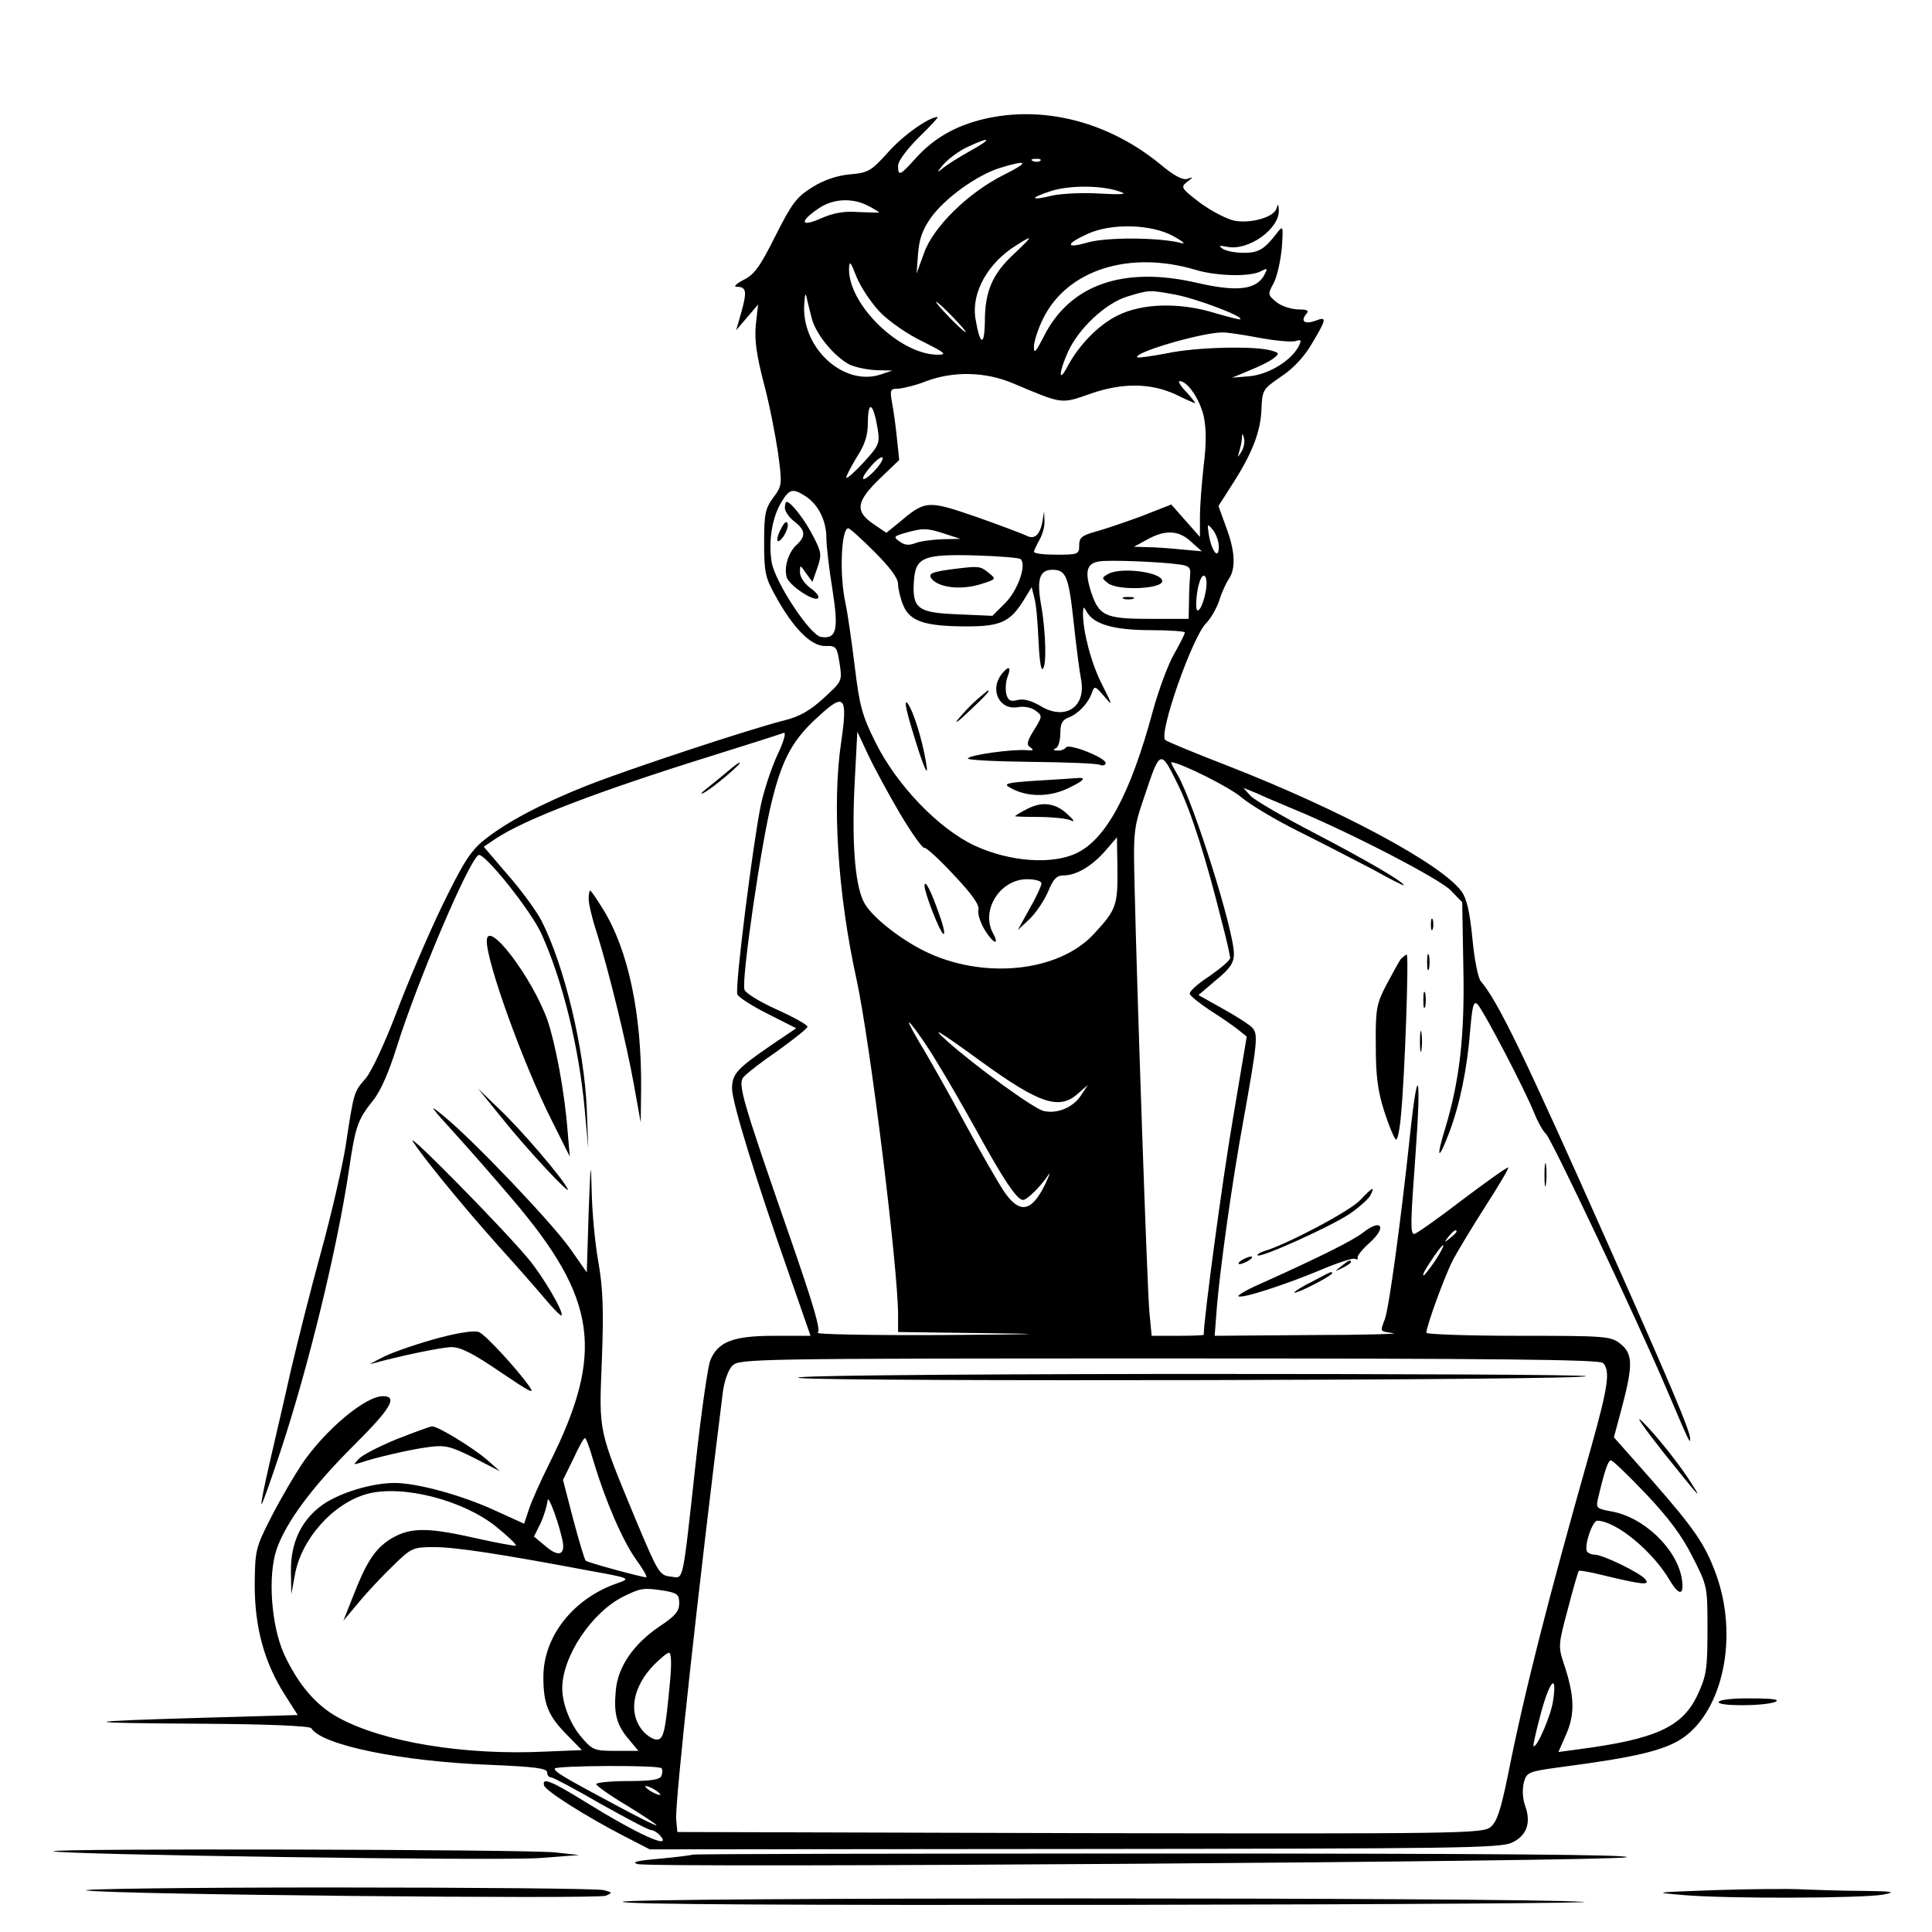 <?xml version="1.0" standalone="no"?>
<!DOCTYPE svg PUBLIC "-//W3C//DTD SVG 20010904//EN"
 "http://www.w3.org/TR/2001/REC-SVG-20010904/DTD/svg10.dtd">
<svg version="1.0" xmlns="http://www.w3.org/2000/svg"
 width="512pt" height="512pt" viewBox="0 0 512 512"
 preserveAspectRatio="xMidYMid meet">
<g transform="translate(0,512) scale(0.1,-0.1)"
fill="#000000" stroke="none">
<path d="M2605 4804 c-74 -18 -131 -51 -178 -103 -42 -47 -47 -49 -47 -20 0
12 23 43 55 75 31 30 53 54 50 54 -23 0 -91 -48 -131 -93 -45 -50 -53 -55
-101 -59 -34 -3 -70 -15 -100 -34 -42 -26 -54 -42 -98 -129 -41 -82 -56 -103
-85 -117 -19 -10 -27 -18 -18 -18 26 0 28 -12 13 -66 l-14 -49 29 34 29 34 -6
-54 c-4 -40 2 -80 21 -154 15 -55 31 -139 38 -186 11 -83 11 -86 -13 -118 -21
-29 -24 -43 -24 -119 0 -78 3 -93 30 -141 47 -86 95 -134 132 -133 29 1 31 -2
38 -46 7 -47 7 -47 -42 -92 -36 -33 -64 -49 -104 -59 -92 -23 -418 -131 -524
-173 -121 -48 -215 -98 -273 -145 -36 -29 -56 -62 -112 -177 -37 -77 -91 -204
-120 -281 -31 -81 -65 -154 -81 -173 -31 -36 -31 -33 -53 -179 -9 -56 -38
-182 -65 -280 -27 -98 -63 -241 -81 -318 -17 -77 -43 -187 -56 -244 -13 -57
-23 -105 -21 -107 2 -2 24 61 50 139 74 223 151 539 182 748 17 115 23 132 64
183 20 25 42 76 62 140 53 170 190 493 217 510 14 9 139 -147 167 -209 56
-124 100 -302 115 -470 l9 -100 -4 107 c-7 160 -59 378 -120 498 -13 25 -52
79 -88 120 l-65 76 31 21 c78 52 272 126 567 218 102 32 191 60 197 63 7 2 0
-24 -17 -59 -16 -35 -36 -95 -44 -134 -21 -103 -69 -483 -62 -500 3 -8 39 -31
81 -52 l75 -38 -65 -44 c-92 -63 -105 -77 -105 -116 0 -36 63 -241 153 -497
l55 -158 -96 0 c-110 0 -150 -16 -170 -66 -6 -16 -23 -132 -37 -259 -38 -344
-32 -317 -68 -313 -29 3 -33 10 -89 143 -103 249 -101 235 -93 430 5 134 3
189 -9 259 -9 49 -17 134 -18 190 -2 85 -3 76 -8 -57 l-5 -159 -44 63 c-49 69
-256 287 -336 352 -42 35 -37 27 36 -53 47 -52 112 -127 146 -167 226 -265
246 -407 99 -701 -24 -48 -49 -104 -55 -124 l-12 -36 -77 35 c-89 41 -207 73
-266 73 -61 0 -145 -26 -190 -57 -57 -40 -86 -101 -85 -177 l1 -61 9 49 c16
96 101 192 192 217 93 25 254 -16 342 -87 31 -25 55 -48 52 -50 -2 -2 -54 8
-117 22 -125 28 -169 26 -222 -9 -37 -26 -59 -61 -93 -149 l-25 -63 42 50 c23
28 64 71 91 97 47 46 52 48 107 48 56 0 170 -17 409 -62 111 -20 113 -21 79
-33 -118 -40 -198 -141 -198 -249 0 -71 12 -102 61 -152 l41 -42 -99 -4 c-213
-10 -427 25 -546 90 -59 32 -107 88 -144 168 -34 75 -44 207 -20 278 25 72 93
164 204 275 99 98 118 131 78 131 -47 0 -153 -89 -215 -180 -20 -30 -57 -93
-81 -140 -42 -82 -43 -88 -44 -180 0 -112 25 -205 79 -290 l35 -55 -242 -7
c-347 -10 -352 -14 -20 -16 185 -1 294 -6 298 -12 28 -45 238 -88 473 -97 118
-5 152 -9 152 -20 0 -7 4 -13 10 -13 5 0 64 -31 131 -70 68 -38 128 -70 135
-70 6 0 17 -7 24 -15 32 -38 -57 2 -201 91 -87 54 -114 65 -107 42 5 -15 115
-84 212 -134 l68 -35 1126 1 c1006 1 1129 2 1159 17 39 18 51 52 35 97 -7 19
-8 43 -4 61 8 29 11 30 98 42 199 26 273 44 322 76 109 74 150 272 89 437 -29
79 -58 120 -170 248 l-100 113 22 82 c29 110 28 140 -5 166 -25 20 -39 21
-270 21 -134 0 -244 4 -244 8 0 17 48 149 70 192 13 25 52 89 87 144 35 54 62
100 60 102 -2 2 -57 -37 -122 -86 -65 -50 -122 -90 -127 -90 -11 0 -10 30 3
207 16 218 7 254 -14 58 -25 -235 -56 -461 -67 -491 -13 -34 -14 -32 23 -37
17 -2 -82 -5 -221 -5 l-253 -2 6 78 c9 105 40 329 70 492 37 206 39 228 25
245 -6 8 -42 31 -78 51 l-66 37 47 40 c37 30 47 46 47 69 0 63 -107 402 -149
474 -11 19 -19 34 -17 34 22 0 157 -67 187 -94 23 -19 91 -60 152 -90 62 -31
149 -76 195 -100 45 -25 82 -44 82 -42 0 9 -100 67 -236 138 -83 43 -160 88
-170 99 l-19 21 35 -14 c19 -9 64 -28 100 -43 152 -63 387 -185 415 -215 l30
-31 3 -172 c4 -182 -10 -301 -48 -427 -25 -81 -19 -89 10 -13 29 77 48 170 56
271 6 68 9 81 20 70 16 -17 127 -229 150 -288 10 -25 24 -49 31 -55 13 -10
236 -481 317 -670 65 -153 65 -151 65 -138 1 18 -46 130 -214 508 -227 511
-295 651 -341 705 -7 8 -17 59 -22 113 -7 71 -15 106 -29 125 -54 73 -321 216
-618 332 -88 34 -163 65 -167 69 -18 17 71 271 108 309 13 13 28 40 35 60 6
21 18 46 25 57 20 28 17 76 -7 139 l-20 55 37 58 c53 82 75 140 77 199 2 51 4
53 52 86 32 21 62 53 82 88 39 65 40 72 9 60 -28 -10 -40 -2 -25 17 9 10 5 13
-22 13 -19 1 -44 9 -57 20 -22 18 -23 20 -6 51 9 18 18 60 21 93 4 56 3 59
-11 41 -35 -46 -50 -55 -90 -55 -23 0 -48 5 -56 11 -12 8 -9 9 12 5 56 -12
140 48 137 98 -1 16 -2 17 -6 4 -6 -23 -66 -41 -111 -33 -20 4 -61 25 -91 47
-51 39 -53 42 -35 56 17 13 17 14 1 8 -13 -4 -36 8 -75 41 -137 111 -309 155
-467 117z m-34 -84 c-30 -17 -64 -38 -75 -48 -14 -11 -13 -8 4 12 14 16 43 37
65 47 62 29 66 22 6 -11z m186 -26 c-3 -3 -12 -4 -19 -1 -8 3 -5 6 6 6 11 1
17 -2 13 -5z m-96 -37 c-95 -47 -188 -139 -212 -207 l-20 -55 4 53 c3 39 12
64 34 95 37 52 122 113 183 132 75 23 79 16 11 -18z m310 -46 c17 -6 -1 -7
-56 -4 -44 3 -100 0 -125 -5 -61 -15 -63 -7 -4 12 51 16 139 15 185 -3z m-671
-36 c17 -9 30 -17 30 -18 0 -1 -24 0 -54 1 -39 3 -67 -2 -101 -17 -54 -24 -57
-8 -5 27 38 26 89 28 130 7z m810 -81 c25 -14 34 -22 20 -18 -57 15 -199 16
-249 1 -59 -17 -57 -3 3 24 63 28 168 25 226 -7z m-423 -47 c-57 -53 -77 -99
-77 -179 -1 -68 -13 -64 -25 8 -11 69 33 148 110 195 44 28 43 24 -8 -24z
m-355 -154 c24 -25 75 -60 113 -78 60 -30 66 -35 40 -35 -100 0 -236 132 -235
227 1 24 4 20 20 -21 11 -27 39 -69 62 -93z m836 112 c56 -17 145 -19 173 -4
18 9 19 9 10 -9 -21 -40 -72 -46 -177 -22 -196 46 -339 -4 -408 -142 -21 -41
-26 -47 -26 -27 0 14 11 48 25 76 64 128 228 180 403 128z m-1017 -128 c11
-43 59 -101 100 -123 15 -7 47 -14 71 -15 l43 -1 -33 -11 c-95 -30 -204 67
-201 180 1 26 3 39 6 28 2 -11 9 -37 14 -58z m965 62 c53 -10 179 -57 171 -65
-1 -2 -31 6 -66 16 -93 29 -193 27 -259 -6 -51 -25 -104 -79 -135 -139 -23
-42 -20 -9 3 42 28 62 99 129 157 147 60 18 57 18 129 5z m-591 -59 c21 -22
37 -40 34 -40 -3 0 -23 18 -44 40 -21 22 -37 40 -34 40 3 0 23 -18 44 -40z
m811 -55 c43 -8 87 -12 97 -9 16 5 17 3 8 -15 -21 -38 -79 -73 -129 -78 l-47
-4 48 20 c27 11 55 25 64 33 14 11 13 13 -8 19 -45 13 -200 9 -275 -7 -42 -8
-78 -13 -80 -11 -12 12 164 64 223 66 12 1 56 -6 99 -14z m-651 -121 c133 -56
126 -55 206 -27 84 29 158 28 224 -2 22 -11 45 -21 50 -23 6 -3 -3 9 -19 27
-17 17 -25 31 -20 31 21 0 53 -47 64 -93 7 -34 7 -73 0 -130 -5 -45 -10 -106
-10 -136 l0 -54 -38 43 -38 43 -79 -31 c-44 -16 -99 -35 -122 -41 -36 -10 -43
-16 -43 -36 0 -24 -3 -25 -60 -25 -33 0 -60 3 -60 8 1 4 7 18 15 32 8 14 14
36 13 50 l-1 25 -4 -25 c-7 -39 -22 -51 -44 -39 -11 5 -71 28 -134 50 -128 44
-133 43 -204 -17 l-32 -26 -34 23 c-50 34 -46 60 16 120 l52 50 -6 57 c-3 31
-9 74 -13 95 -6 34 -5 37 17 37 13 1 47 9 74 20 73 27 157 25 230 -6z m-359
-121 c6 -38 3 -44 -36 -87 -24 -26 -45 -45 -47 -42 -2 2 10 25 26 52 24 37 31
60 31 98 1 58 15 46 26 -21z m964 -60 c-11 -17 -11 -17 -6 0 3 10 7 26 7 35 1
15 2 15 6 0 2 -10 -1 -25 -7 -35z m-971 -49 c-34 -36 -45 -29 -12 9 15 18 30
29 32 24 2 -4 -7 -19 -20 -33z m-183 -70 c33 -22 54 -64 54 -110 0 -20 7 -81
16 -136 17 -108 11 -132 -30 -126 -29 4 -122 145 -131 198 -9 55 1 118 25 158
22 37 31 39 66 16z m1094 -133 c0 -35 -18 -14 -26 29 -5 33 -5 34 10 16 9 -11
16 -31 16 -45z m-913 -13 c41 -41 63 -70 63 -86 0 -12 6 -38 14 -57 18 -42 58
-55 169 -55 88 0 114 12 149 68 l22 36 7 -28 c5 -16 9 -66 11 -111 2 -46 6
-81 11 -78 11 6 9 97 -4 170 -12 68 -4 93 30 93 36 0 43 -17 56 -136 7 -66 16
-135 20 -155 14 -74 -44 -110 -109 -69 -23 13 -43 19 -59 15 -19 -5 -25 -2
-30 15 -3 12 -2 33 3 46 11 28 3 31 -16 7 -32 -42 -5 -96 44 -87 16 3 35 -1
46 -9 19 -14 19 -15 -4 -52 -19 -31 -20 -39 -9 -46 10 -7 7 -9 -11 -7 -35 3
-149 -12 -155 -22 -3 -4 72 -8 166 -9 93 -1 176 -4 184 -8 8 -3 15 -1 15 5 0
14 -98 53 -105 41 -4 -5 -14 -9 -23 -8 -11 0 -12 3 -4 6 6 2 12 20 12 39 0 27
5 36 23 43 25 10 51 37 61 66 6 18 9 17 32 -10 24 -28 23 -26 -5 30 -29 56
-51 141 -51 189 1 20 1 20 11 3 19 -32 73 -47 169 -47 49 0 90 -3 90 -6 0 -4
-13 -30 -29 -58 -16 -28 -41 -96 -56 -151 -59 -218 -123 -338 -202 -376 -65
-31 -177 -23 -270 20 -96 45 -206 160 -262 272 -37 74 -43 98 -56 204 -8 66
-19 141 -24 165 -17 73 -12 200 7 200 4 0 35 -28 69 -62z m188 47 l40 -13 -47
-1 c-26 -1 -58 -5 -71 -10 -18 -7 -30 -6 -43 4 -17 12 -16 14 16 23 46 13 57
13 105 -3z m652 -21 l28 -25 -55 5 c-30 3 -71 6 -90 6 l-35 1 35 19 c48 27 84
25 117 -6z m-452 -46 c16 -16 -8 -83 -41 -116 l-34 -34 -91 4 c-107 4 -122 15
-117 88 4 63 24 72 165 68 61 -2 115 -6 118 -10z m421 -14 c25 -3 30 -9 28
-27 -1 -12 -3 -43 -3 -69 l-1 -48 -105 0 c-119 0 -134 8 -156 79 -14 48 -8 68
23 73 26 5 167 -1 214 -8z m69 -73 c-8 -42 -25 -66 -25 -34 0 39 12 83 22 77
6 -4 7 -22 3 -43z m-966 -399 c-24 -162 -9 -401 41 -628 36 -166 110 -764 110
-889 l0 -45 228 -3 c182 -2 159 -3 -113 -5 -187 -1 -335 2 -328 6 9 6 -11 73
-73 252 -127 365 -139 407 -124 425 7 9 48 41 92 71 43 31 78 59 78 63 0 5
-36 25 -80 45 -45 20 -84 44 -87 53 -9 23 44 388 73 502 28 113 57 164 126
225 66 61 75 50 57 -72z m156 -188 c31 -52 60 -93 65 -91 5 1 40 -31 78 -72
48 -51 68 -79 65 -92 -3 -10 5 -34 17 -54 23 -37 40 -42 21 -7 -32 61 20 142
91 142 22 0 38 -5 38 -11 0 -6 -14 -37 -32 -68 l-31 -56 31 29 c17 16 39 49
49 72 14 34 23 44 41 44 34 0 75 24 111 65 l31 36 1 -63 c2 -118 0 -126 -63
-194 -94 -101 -296 -121 -451 -43 -69 35 -143 95 -159 131 -23 48 -31 162 -23
315 l7 134 29 -62 c16 -34 54 -104 84 -155z m738 74 c34 -70 73 -192 116 -365
12 -45 21 -86 21 -92 0 -6 -25 -27 -55 -48 -31 -20 -54 -41 -52 -47 2 -6 26
-25 53 -43 27 -17 60 -40 73 -50 l25 -20 -37 -220 c-28 -163 -77 -530 -77
-570 0 -2 -31 -3 -69 -3 l-69 0 -6 63 c-6 66 -33 855 -39 1120 -4 153 -3 162
25 244 43 129 43 129 91 31z m-640 -733 c24 -38 72 -122 107 -185 68 -124 105
-180 121 -180 11 0 47 36 67 66 7 10 3 1 -7 -22 -37 -77 -69 -83 -112 -19 -15
23 -60 101 -100 175 -40 74 -94 171 -121 215 -26 44 -37 67 -23 50 14 -16 45
-61 68 -100z m117 2 c156 -113 208 -130 258 -84 l25 22 -17 -26 c-21 -34 -65
-52 -101 -43 -27 7 -181 119 -255 185 -47 42 -24 29 90 -54z m1260 -451 c0 -2
-8 -10 -17 -17 -16 -13 -17 -12 -4 4 13 16 21 21 21 13z m-56 -76 c-15 -22
-29 -40 -31 -40 -5 0 3 15 29 53 30 43 31 32 2 -13z m444 -272 c20 -20 14 -62
-32 -226 -114 -403 -175 -641 -220 -867 -19 -93 -29 -123 -46 -137 -21 -17
-78 -18 -1089 -16 l-1066 3 -3 33 c-4 42 58 608 124 1136 4 27 14 56 25 67 18
18 54 19 1157 19 872 0 1141 -3 1150 -12z m-2675 -261 c31 -103 76 -208 112
-259 19 -26 32 -48 27 -48 -15 1 -154 39 -160 44 -3 4 -18 53 -33 110 l-27
104 27 55 c14 31 28 56 31 56 3 1 13 -27 23 -62z m2788 -85 c59 -62 96 -111
124 -167 40 -78 40 -79 40 -194 0 -105 -3 -122 -26 -172 -40 -86 -111 -118
-317 -145 l-52 -7 21 48 c23 53 22 101 -7 187 -15 45 -14 51 11 144 14 54 27
99 29 101 2 2 30 -3 62 -11 108 -26 128 -28 114 -11 -14 17 -112 65 -134 65
-8 0 -17 4 -20 8 -9 14 14 82 27 82 50 -1 147 -81 192 -158 25 -42 39 -41 32
4 -13 80 -102 165 -189 179 -37 7 -39 9 -33 34 18 77 27 101 34 101 5 0 46
-40 92 -88z m-2869 -132 c4 -33 -15 -35 -48 -6 l-29 24 18 36 c9 20 17 47 18
59 1 22 34 -70 41 -113z m271 -126 c32 -6 37 -10 37 -33 0 -21 -11 -34 -52
-61 -69 -47 -110 -106 -116 -169 -6 -63 2 -92 34 -130 l26 -31 -60 0 c-56 0
-62 2 -90 35 -30 34 -52 89 -52 131 0 84 78 201 162 243 47 23 54 24 111 15z
m13 -236 c-13 -140 -17 -158 -36 -158 -10 0 -28 12 -39 26 -36 46 -24 114 32
172 17 17 35 32 40 32 6 0 7 -30 3 -72z m2340 -54 c-5 -39 -44 -129 -52 -121
-2 1 7 39 19 85 24 89 44 110 33 36z m-2363 -180 c3 -3 3 -12 0 -20 -4 -10
-26 -14 -89 -14 -46 0 -84 -4 -84 -8 0 -4 36 -30 80 -56 44 -27 80 -51 80 -53
0 -3 -46 20 -102 50 -144 77 -168 91 -168 100 0 8 274 10 283 1z m-3 -70 c0
-2 -9 0 -20 6 -11 6 -20 13 -20 16 0 2 9 0 20 -6 11 -6 20 -13 20 -16z"/>
<path d="M2080 3774 c0 -9 11 -25 25 -36 30 -23 31 -39 6 -62 -22 -20 -34 -60
-26 -86 7 -22 73 -66 83 -55 4 4 -5 16 -21 27 -15 11 -27 29 -27 41 0 21 0 21
16 -2 l17 -23 13 37 c12 35 11 42 -11 84 -21 42 -59 91 -70 91 -3 0 -5 -7 -5
-16z"/>
<path d="M2072 3723 c-18 -32 -15 -51 4 -25 8 12 14 28 11 35 -2 7 -8 3 -15
-10z"/>
<path d="M2590 3267 c-14 -12 -36 -35 -50 -52 -13 -16 -1 -8 28 20 47 44 57
56 50 55 -2 -1 -14 -11 -28 -23z"/>
<path d="M2416 3190 c31 -104 47 -140 38 -90 -10 60 -33 134 -48 155 -10 13
-7 -8 10 -65z"/>
<path d="M2745 3051 c-77 -5 -87 -8 -69 -18 43 -25 99 -26 148 -5 48 22 59 33
29 30 -10 -1 -58 -4 -108 -7z"/>
<path d="M2718 2974 c-16 -8 -28 -16 -28 -17 0 -1 28 -2 62 -2 35 0 72 -4 83
-8 15 -7 13 -2 -8 17 -32 29 -68 33 -109 10z"/>
<path d="M2535 3613 c-66 -8 -78 -13 -65 -28 19 -22 75 -29 126 -14 45 14 45
14 24 31 -22 18 -27 18 -85 11z"/>
<path d="M2937 3599 c-18 -10 -18 -11 0 -25 27 -20 143 -15 143 6 0 24 -110
38 -143 19z"/>
<path d="M2978 3533 c6 -2 18 -2 25 0 6 3 1 5 -13 5 -14 0 -19 -2 -12 -5z"/>
<path d="M2450 2773 c0 -19 40 -122 50 -128 5 -3 1 19 -10 49 -21 61 -39 98
-40 79z"/>
<path d="M2120 1468 c103 -10 2090 -6 2083 5 -2 4 -491 6 -1086 6 -675 -1
-1050 -5 -997 -11z"/>
<path d="M1930 3077 c-14 -12 -39 -32 -55 -45 -17 -13 -21 -19 -10 -13 21 10
104 80 95 80 -3 0 -16 -10 -30 -22z"/>
<path d="M1560 2738 c0 -13 9 -52 21 -88 33 -105 80 -298 99 -405 l18 -100 1
88 c2 199 -34 369 -100 476 -17 28 -33 51 -35 51 -2 0 -4 -10 -4 -22z"/>
<path d="M3792 2670 c0 -14 2 -19 5 -12 2 6 2 18 0 25 -3 6 -5 1 -5 -13z"/>
<path d="M1290 2626 c0 -57 95 -321 170 -471 l50 -100 -6 70 c-8 103 -32 229
-53 291 -41 115 -161 272 -161 210z"/>
<path d="M3782 2570 c0 -19 2 -27 5 -17 2 9 2 25 0 35 -3 9 -5 1 -5 -18z"/>
<path d="M3712 2578 c-5 -7 -22 -38 -38 -68 -26 -50 -29 -64 -28 -160 0 -82 5
-121 23 -177 13 -40 27 -73 31 -73 4 0 10 30 13 68 10 104 21 422 15 422 -3 0
-10 -6 -16 -12z"/>
<path d="M3772 2470 c0 -19 2 -27 5 -17 2 9 2 25 0 35 -3 9 -5 1 -5 -18z"/>
<path d="M3763 2360 c0 -25 2 -35 4 -22 2 12 2 32 0 45 -2 12 -4 2 -4 -23z"/>
<path d="M1331 2156 c68 -85 186 -211 173 -186 -15 30 -123 156 -180 210 l-57
55 64 -79z"/>
<path d="M1094 2095 c28 -43 127 -165 227 -277 48 -53 104 -117 125 -142 21
-25 40 -44 42 -42 7 8 -48 102 -87 149 -66 80 -327 345 -307 312z"/>
<path d="M4093 2005 c0 -27 2 -38 4 -22 2 15 2 37 0 50 -2 12 -4 0 -4 -28z"/>
<path d="M3604 1939 c-26 -28 -192 -116 -252 -134 -13 -4 -21 -9 -19 -12 8 -7
190 75 242 109 25 17 50 39 56 49 14 27 7 24 -27 -12z"/>
<path d="M3613 1854 c-30 -23 -119 -67 -277 -138 -32 -14 -57 -29 -54 -31 7
-8 126 31 219 70 45 19 85 32 90 29 5 -3 8 -2 7 3 -2 5 13 23 32 40 46 41 31
65 -17 27z"/>
<path d="M3290 1780 c-8 -5 -10 -10 -5 -10 6 0 17 5 25 10 8 5 11 10 5 10 -5
0 -17 -5 -25 -10z"/>
<path d="M3554 1764 c-18 -14 -18 -15 4 -4 12 6 22 13 22 15 0 8 -5 6 -26 -11z"/>
<path d="M3478 1724 c-27 -13 -48 -27 -48 -29 0 -3 23 6 50 20 28 14 50 28 50
30 0 7 1 7 -52 -21z"/>
<path d="M1165 1575 c-49 -13 -115 -35 -145 -49 -30 -15 -46 -24 -35 -20 68
19 185 44 212 44 24 0 59 -18 129 -66 80 -54 93 -61 76 -37 -32 45 -112 132
-131 142 -10 6 -48 1 -106 -14z"/>
<path d="M4405 1275 c99 -124 107 -132 80 -90 -31 51 -101 138 -135 170 -18
17 7 -19 55 -80z"/>
<path d="M1051 1306 c-46 -19 -91 -42 -100 -52 -15 -16 -15 -16 2 -11 40 14
135 36 182 42 44 6 58 3 120 -28 l70 -36 -35 31 c-39 33 -129 88 -145 88 -5 0
-48 -16 -94 -34z"/>
<path d="M4555 610 c-8 -12 121 -12 150 0 13 6 -7 9 -62 9 -45 1 -85 -3 -88
-9z"/>
<path d="M142 214 c10 -9 1179 -26 1288 -18 l105 8 -65 7 c-78 8 -1336 11
-1328 3z"/>
<path d="M1835 205 c-5 -2 -46 -7 -90 -11 -57 -5 -73 -9 -55 -14 39 -11 2579
7 2620 18 24 7 -375 10 -1215 10 -687 0 -1254 -1 -1260 -3z"/>
<path d="M230 110 c76 -11 1350 -23 1375 -14 19 8 18 9 -5 15 -14 4 -340 7
-725 7 -385 0 -675 -4 -645 -8z"/>
<path d="M4545 111 c-164 -6 -167 -6 -85 -13 111 -10 472 -9 530 1 37 7 28 9
-56 10 -56 0 -128 3 -160 4 -32 2 -135 1 -229 -2z"/>
<path d="M1650 80 c0 -7 448 -9 1328 -8 730 1 1278 5 1217 8 -180 12 -2545 12
-2545 0z"/>
</g>
</svg>